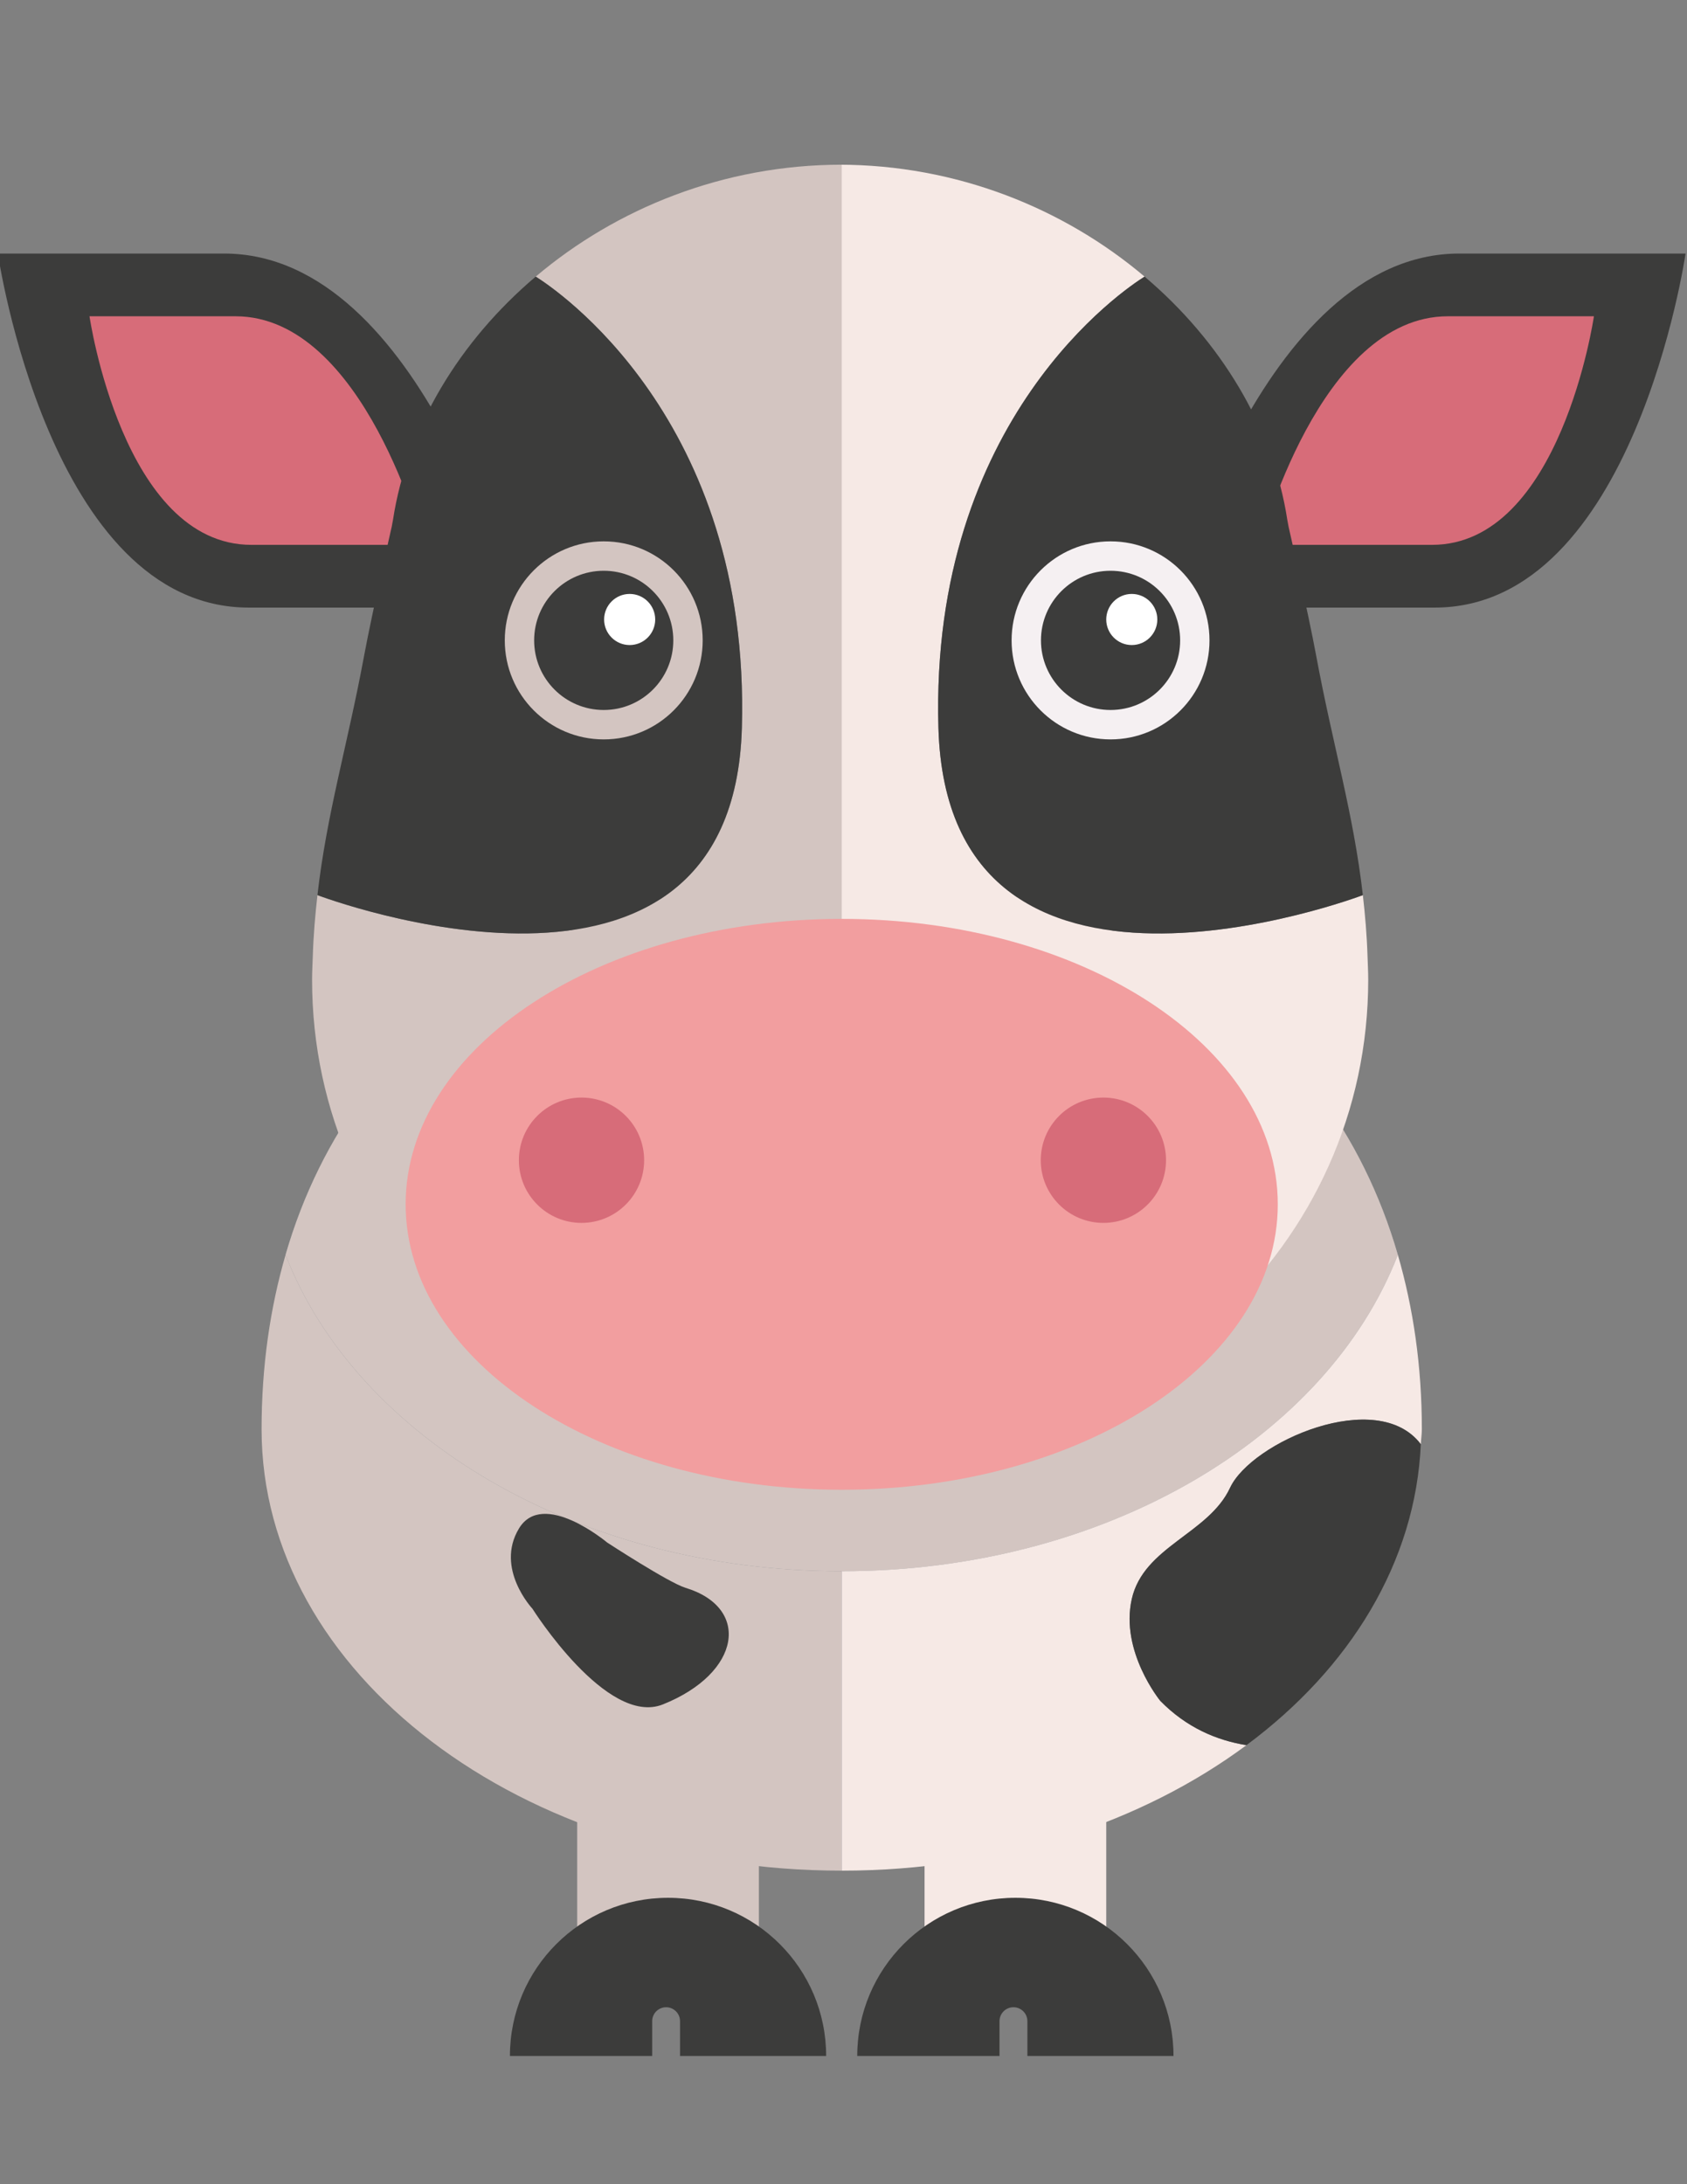 <?xml version="1.0" encoding="utf-8"?>
<!-- Generator: Adobe Illustrator 16.0.0, SVG Export Plug-In . SVG Version: 6.00 Build 0)  -->
<!DOCTYPE svg PUBLIC "-//W3C//DTD SVG 1.1//EN" "http://www.w3.org/Graphics/SVG/1.1/DTD/svg11.dtd">
<svg version="1.1" id="Layer_1" xmlns="http://www.w3.org/2000/svg" xmlns:xlink="http://www.w3.org/1999/xlink" x="0px" y="0px"
	 width="612px" height="792px" viewBox="0 0 612 792" enable-background="new 0 0 612 792" xml:space="preserve">
<rect x="0" y="0" width="612" height="792" fill="#808080" stroke="none"/>
<g>
	<g>
		<g>
			<g>
				<g>
					<rect x="209.394" y="625.185" fill="#D3C5C1" width="65.906" height="90.867"/>
				</g>
			</g>
			<g>
				<g>
					<rect x="335.404" y="625.185" fill="#F6E9E5" width="65.911" height="90.867"/>
				</g>
			</g>
			<g>
				<g>
					<g>
						<path fill="#3C3C3B" d="M241.65,727.832c2.785,0,5.048,2.264,5.048,5.054v12.621h53.007c0-31.683-25.681-57.356-57.356-57.356
							c-31.676,0-57.361,25.674-57.361,57.356h51.608v-12.621C236.596,730.096,238.86,727.832,241.65,727.832z"/>
					</g>
				</g>
			</g>
			<g>
				<g>
					<g>
						<path fill="#3C3C3B" d="M367.655,727.832c2.79,0,5.054,2.264,5.054,5.054v12.621h53.006c0-31.683-25.684-57.356-57.361-57.356
							c-31.675,0-57.367,25.674-57.367,57.356h51.608v-12.621C362.595,730.096,364.858,727.832,367.655,727.832z"/>
					</g>
				</g>
			</g>
		</g>
		<g>
			<g opacity="0.39">
				<g>
					<path fill="#C6CCD6" d="M305.357,569.73c95.502,0,176.026-48.426,201.746-114.729
						c-25.72-88.67-106.244-137.132-201.746-137.132c-95.513,0-176.048,48.462-201.763,137.132
						C129.31,521.305,209.845,569.73,305.357,569.73z"/>
				</g>
			</g>
			<g>
				<g>
					<path fill="#D3C5C1" d="M305.357,569.73c95.502,0,176.026-48.426,201.746-114.729
						c-25.72-88.67-106.244-137.132-201.746-137.132c-95.513,0-176.048,48.462-201.763,137.132
						C129.31,521.305,209.845,569.73,305.357,569.73z"/>
				</g>
			</g>
			<g>
				<g>
					<path fill="#D3C5C1" d="M103.594,455.002c-5.582,19.238-8.698,40.291-8.698,63.245c0,88.409,94.222,160.062,210.461,160.062
						V569.73C209.845,569.73,129.31,521.305,103.594,455.002z"/>
				</g>
			</g>
		</g>
		<g>
			<g>
				<g>
					<path fill="#F6E9E5" d="M410.576,579.81c4.291-19.032,27.872-23.647,35.641-40.303c7.722-16.598,53.416-36.701,69.218-15.833
						c0.089-1.812,0.373-3.59,0.373-5.427c0-22.954-3.122-44.007-8.704-63.245c-25.72,66.303-106.244,114.729-201.746,114.729
						v108.578c57.143,0,108.894-17.383,146.814-45.498c-10.807-1.76-21.728-6.358-31.25-16.063
						C420.922,616.747,406.281,598.834,410.576,579.81z"/>
				</g>
			</g>
			<g>
				<g>
					<path fill="#3C3C3B" d="M515.435,523.674c-15.802-20.868-61.496-0.765-69.218,15.833c-7.769,16.655-31.35,21.271-35.641,40.303
						c-4.295,19.024,10.346,36.938,10.346,36.938c9.522,9.705,20.443,14.304,31.25,16.063
						C489.79,604.92,513.545,566.431,515.435,523.674z"/>
				</g>
			</g>
		</g>
		<g>
			<g>
				<path fill="#3C3C3B" d="M193.146,583.316c0,0-13.61-14.511-4.911-29.027c8.698-14.516,32.048,5.049,32.048,5.049
					s22.35,14.575,28.394,16.407c23.742,7.216,20.199,30.929-8.195,42.281C220.119,626.168,193.146,583.316,193.146,583.316z"/>
			</g>
		</g>
	</g>
	<g>
		<g>
			<g>
				<g>
					<path fill="#3C3C3B" d="M-0.772,91.94c0,0,18.677,128.377,90.999,128.377c72.311,0,96.586,0,96.586,0
						S153.602,91.94,81.286,91.94C8.97,91.94-0.772,91.94-0.772,91.94z"/>
				</g>
			</g>
			<g>
				<g>
					<path fill="#D76C79" d="M32.469,114.684c0,0,12.057,82.887,58.742,82.887c46.69,0,62.368,0,62.368,0
						s-21.448-82.887-68.139-82.887C38.755,114.684,32.469,114.684,32.469,114.684z"/>
				</g>
			</g>
		</g>
		<g>
			<g>
				<g>
					<path fill="#3C3C3B" d="M611.476,91.94c0,0-18.676,128.377-90.998,128.377c-72.336,0-96.604,0-96.604,0
						S457.095,91.94,529.412,91.94C601.717,91.94,611.476,91.94,611.476,91.94z"/>
				</g>
			</g>
			<g>
				<g>
					<path fill="#D76C79" d="M578.234,114.684c0,0-12.075,82.887-58.747,82.887c-46.685,0-62.362,0-62.362,0
						s21.443-82.887,68.127-82.887C571.943,114.684,578.234,114.684,578.234,114.684z"/>
				</g>
			</g>
		</g>
	</g>
	<g>
		<g>
			<g>
				<g>
					<path fill="#F6E9E5" d="M415.223,100.301c-6.791,4.233-77.999,51.33-74.787,163.638
						c3.347,117.26,152.347,61.255,153.971,60.639c0.812,7.11,1.458,14.421,1.7,22.29c0.078,2.779,0.249,5.452,0.249,8.354
						c0,95.733-80.446,173.341-192.147,173.341V59.719C347.118,59.719,386.022,75.602,415.223,100.301z"/>
				</g>
			</g>
			<g>
				<g>
					<path fill="#3C3C3B" d="M340.436,263.938c-3.212-112.308,67.996-159.404,74.787-163.638
						c27.682,23.425,46.653,54.763,51.785,88.258c0.12,0.818,0.344,1.611,0.451,2.429c0,0,7.11,31.107,10.013,46.762
						c6.02,32.446,13.552,57.183,16.935,86.827C492.782,325.193,343.782,381.198,340.436,263.938z"/>
				</g>
			</g>
		</g>
		<g>
			<g>
				<g>
					<path fill="#D3C5C1" d="M194.343,100.301c6.791,4.233,77.999,51.33,74.788,163.638
						c-3.348,117.26-152.348,61.255-153.972,60.639c-0.806,7.11-1.451,14.421-1.693,22.29c-0.084,2.779-0.255,5.452-0.255,8.354
						c0,95.733,80.446,173.341,192.146,173.341V59.719C262.448,59.719,223.543,75.602,194.343,100.301z"/>
				</g>
			</g>
			<g>
				<g>
					<path fill="#3C3C3B" d="M269.131,263.938c3.211-112.308-67.997-159.404-74.788-163.638
						c-27.682,23.425-46.654,54.763-51.785,88.258c-0.119,0.818-0.338,1.611-0.45,2.429c0,0-7.104,31.107-10.014,46.762
						c-6.02,32.446-13.556,57.183-16.934,86.827C116.784,325.193,265.783,381.198,269.131,263.938z"/>
				</g>
			</g>
		</g>
		<g>
			<g>
				<path fill="#F29E9F" d="M463.547,436.693c0,57.165-70.829,103.5-158.189,103.5c-87.384,0-158.202-46.335-158.202-103.5
					c0-57.167,70.818-103.501,158.202-103.501C392.718,333.192,463.547,379.527,463.547,436.693z"/>
			</g>
		</g>
		<g>
			<g>
				<g>
					<path fill="#D76C79" d="M233.675,420.701c0,12.555-10.168,22.723-22.729,22.723c-12.538,0-22.71-10.168-22.71-22.723
						c0-12.55,10.173-22.717,22.71-22.717C223.507,397.984,233.675,408.151,233.675,420.701z"/>
				</g>
			</g>
			<g>
				<g>
					<path fill="#D76C79" d="M423.002,420.701c0,12.555-10.174,22.723-22.724,22.723c-12.549,0-22.717-10.168-22.717-22.723
						c0-12.55,10.168-22.717,22.717-22.717C412.828,397.984,423.002,408.151,423.002,420.701z"/>
				</g>
			</g>
		</g>
		<g>
			<g>
				<g>
					<path fill="#F5F0F2" d="M438.774,232.204c0,19.825-16.062,35.906-35.899,35.906c-19.826,0-35.896-16.081-35.896-35.906
						c0-19.832,16.069-35.907,35.896-35.907C422.712,196.297,438.774,212.372,438.774,232.204z"/>
				</g>
			</g>
			<g>
				<g>
					<g>
						<path fill="#3C3C3B" d="M428.127,232.204c0,13.941-11.306,25.24-25.259,25.24c-13.931,0-25.234-11.299-25.234-25.24
							c0-13.949,11.304-25.242,25.234-25.242C416.821,206.962,428.127,218.255,428.127,232.204z"/>
					</g>
				</g>
			</g>
			<g>
				<g>
					<path fill="#D3C5C1" d="M254.917,232.204c0,19.825-16.063,35.906-35.901,35.906c-19.826,0-35.895-16.081-35.895-35.906
						c0-19.832,16.069-35.907,35.895-35.907C238.854,196.297,254.917,212.372,254.917,232.204z"/>
				</g>
			</g>
			<g>
				<g>
					<g>
						<path fill="#3C3C3B" d="M244.257,232.204c0,13.941-11.305,25.24-25.241,25.24c-13.948,0-25.241-11.299-25.241-25.24
							c0-13.949,11.293-25.242,25.241-25.242C232.953,206.962,244.257,218.255,244.257,232.204z"/>
					</g>
				</g>
			</g>
			<g>
				<g>
					<path fill="#FFFFFF" d="M237.692,224.631c0,5.108-4.148,9.268-9.267,9.268c-5.12,0-9.268-4.16-9.268-9.268
						c0-5.112,4.148-9.267,9.268-9.267C233.544,215.364,237.692,219.519,237.692,224.631z"/>
				</g>
			</g>
			<g>
				<g>
					<path fill="#FFFFFF" d="M419.844,224.631c0,5.108-4.148,9.268-9.268,9.268c-5.117,0-9.261-4.16-9.261-9.268
						c0-5.112,4.144-9.267,9.261-9.267C415.695,215.364,419.844,219.519,419.844,224.631z"/>
				</g>
			</g>
		</g>
	</g>
</g>
</svg>
